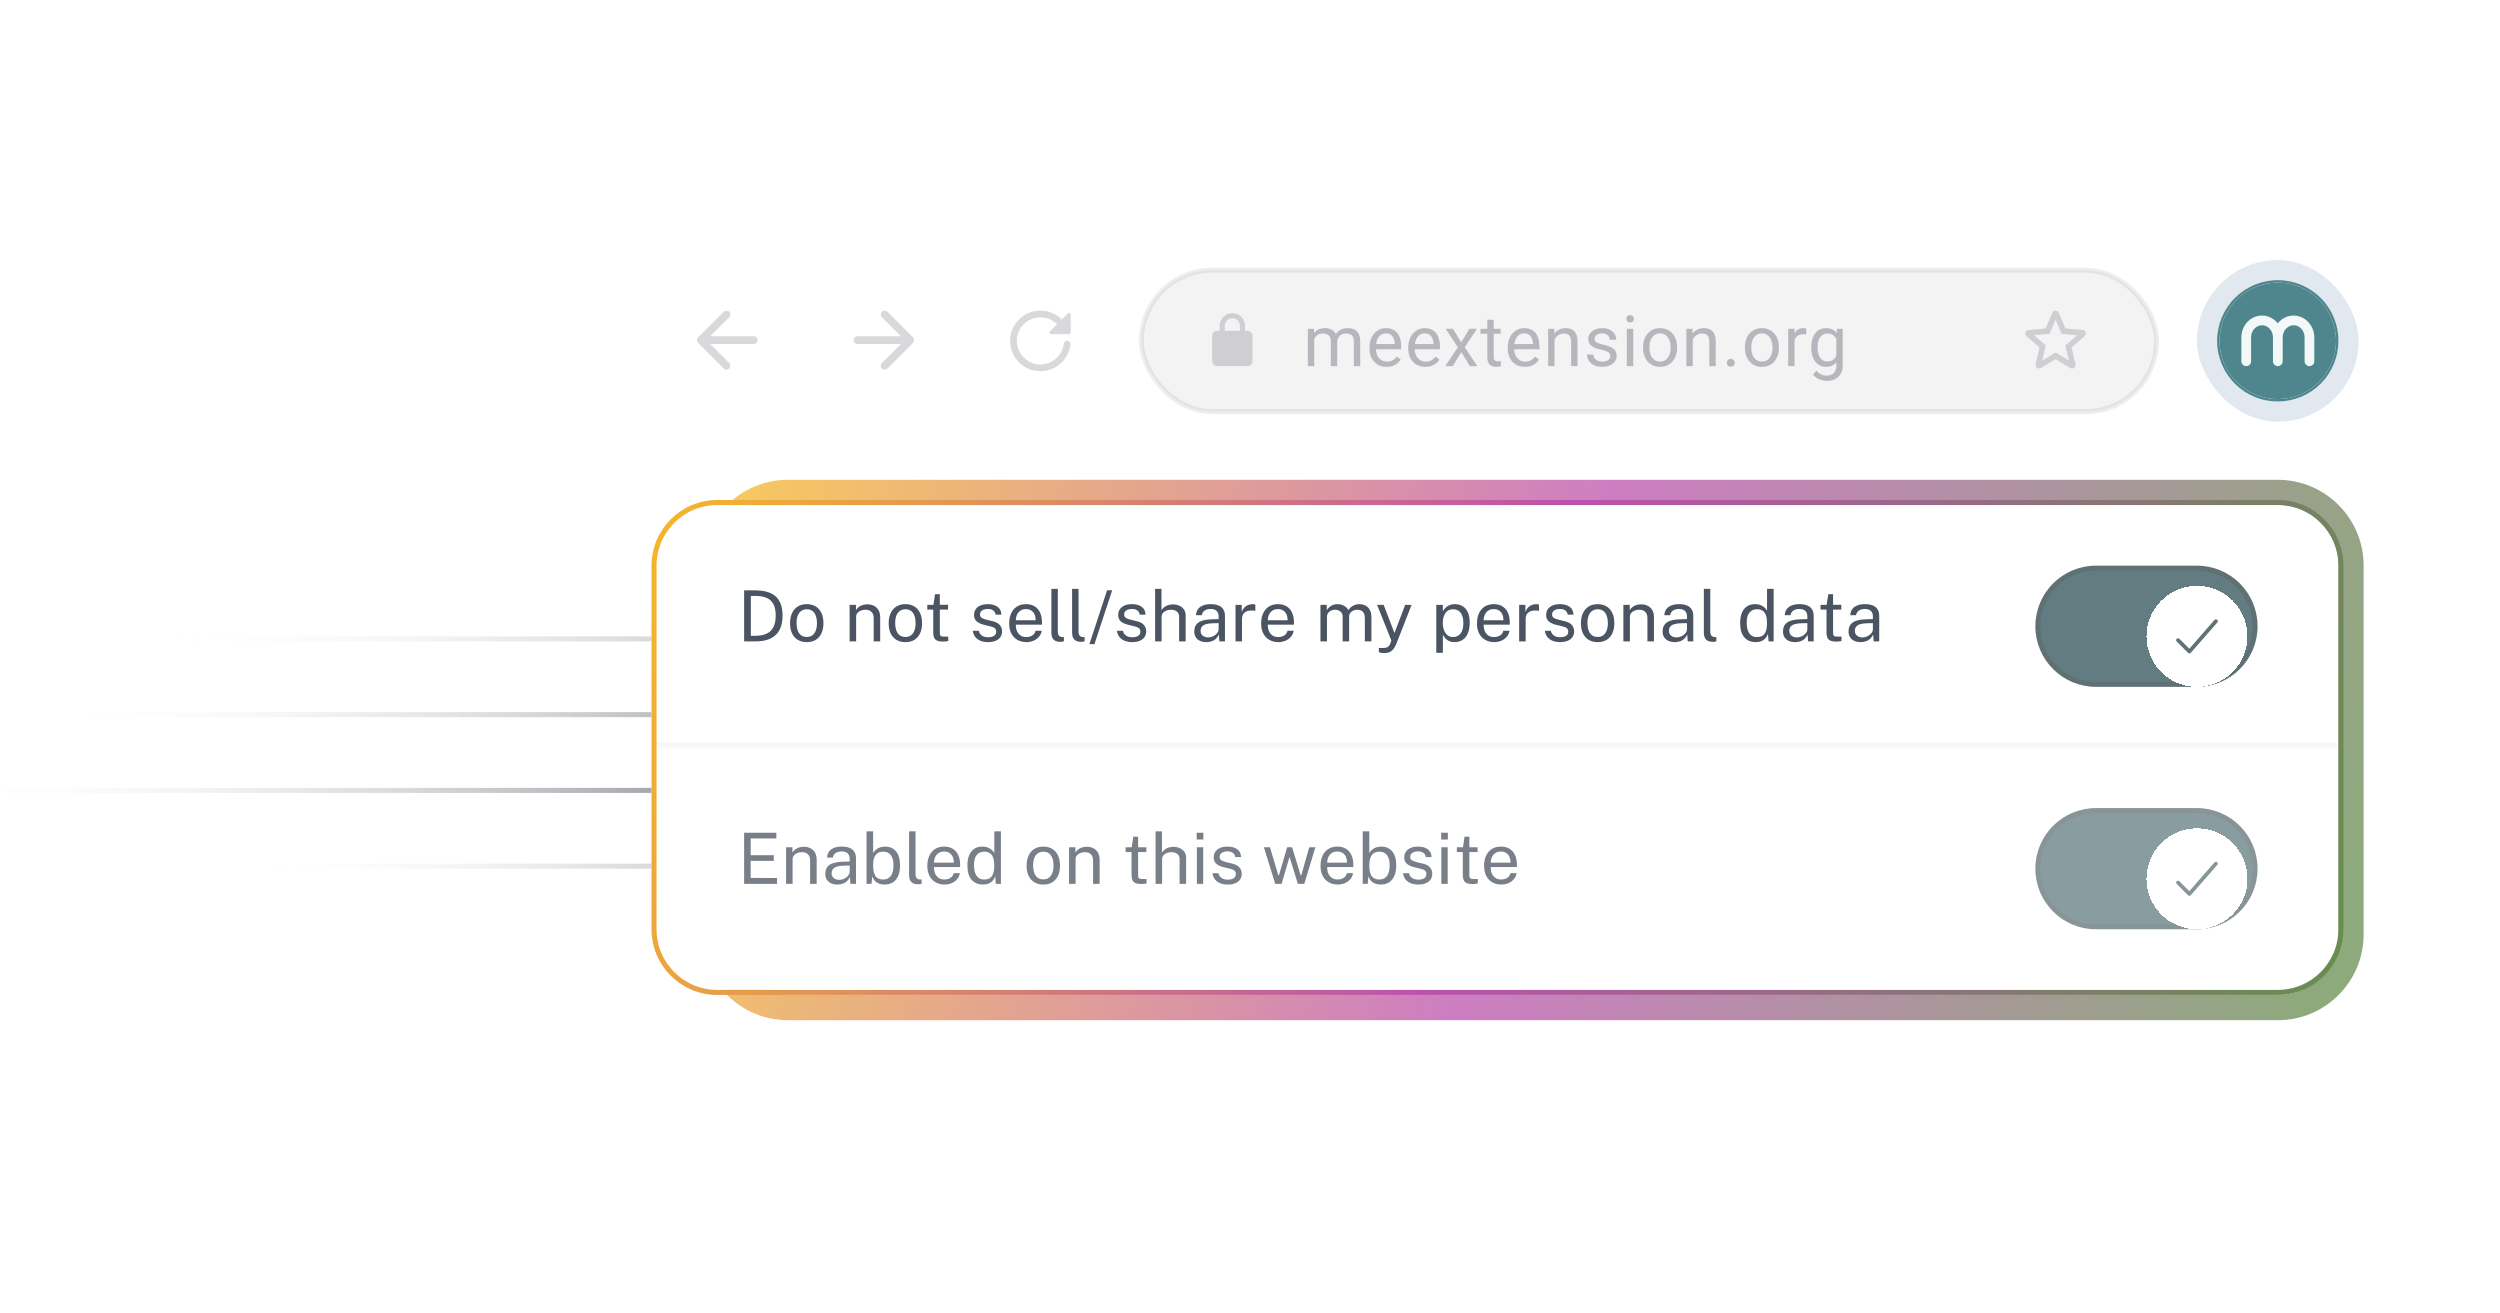 <svg width="495" height="260" viewBox="0 0 495 260" fill="none" xmlns="http://www.w3.org/2000/svg">
    <g clip-path="url(#clip0_4715_1555)">
    <g clip-path="url(#clip1_4715_1555)">
    <g opacity="0.75" filter="url(#filter0_f_4715_1555)">
    <path d="M144 112C144 105.373 149.373 100 156 100H451C457.627 100 463 105.373 463 112V185C463 191.627 457.627 197 451 197H156C149.373 197 144 191.627 144 185V112Z" fill="white"/>
    <path d="M156 97.5C147.992 97.5 141.5 103.992 141.5 112V185C141.5 193.008 147.992 199.5 156 199.5H451C459.008 199.5 465.5 193.008 465.5 185V112C465.5 103.992 459.008 97.5 451 97.5H156Z" stroke="url(#paint0_linear_4715_1555)" stroke-width="5"/>
    </g>
    <g clip-path="url(#clip2_4715_1555)">
    <g clip-path="url(#clip3_4715_1555)">
    <path fill-rule="evenodd" clip-rule="evenodd" d="M149.23 66.577H140.628L144.386 62.819C144.686 62.519 144.686 62.026 144.386 61.725C144.086 61.425 143.601 61.425 143.3 61.725L138.225 66.8C137.925 67.1 137.925 67.586 138.225 67.886L143.3 72.961C143.601 73.261 144.086 73.261 144.386 72.961C144.686 72.661 144.686 72.175 144.386 71.875L140.628 68.117H149.23C149.653 68.117 150 67.77 150 67.347C150 66.923 149.653 66.577 149.23 66.577Z" fill="#020617" fill-opacity="0.15"/>
    <path fill-rule="evenodd" clip-rule="evenodd" d="M169.77 68.117H178.372L174.614 71.875C174.314 72.175 174.314 72.668 174.614 72.969C174.914 73.269 175.399 73.269 175.7 72.969L180.775 67.894C181.075 67.593 181.075 67.108 180.775 66.808L175.708 61.725C175.407 61.425 174.922 61.425 174.622 61.725C174.321 62.026 174.321 62.511 174.622 62.811L178.372 66.577H169.77C169.347 66.577 169 66.923 169 67.347C169 67.77 169.347 68.117 169.77 68.117Z" fill="#020617" fill-opacity="0.15"/>
    <path fill-rule="evenodd" clip-rule="evenodd" d="M211.998 65.831V62.304C211.998 62.005 211.638 61.858 211.431 62.071L210.245 63.258C209.038 62.051 207.318 61.358 205.438 61.525C202.645 61.778 200.345 64.025 200.038 66.818C199.638 70.431 202.458 73.498 205.998 73.498C209.058 73.498 211.585 71.205 211.951 68.245C211.998 67.845 211.685 67.498 211.285 67.498C210.951 67.498 210.671 67.745 210.631 68.071C210.345 70.398 208.338 72.198 205.931 72.165C203.458 72.131 201.371 70.044 201.331 67.564C201.291 64.965 203.405 62.831 205.998 62.831C207.285 62.831 208.451 63.358 209.298 64.198L207.905 65.591C207.691 65.805 207.838 66.165 208.138 66.165H211.665C211.851 66.165 211.998 66.018 211.998 65.831Z" fill="#020617" fill-opacity="0.15"/>
    </g>
    <rect x="226" y="53.5" width="201" height="28" rx="14" fill="#020617" fill-opacity="0.05"/>
    <rect x="226" y="53.5" width="201" height="28" rx="14" stroke="#020617" stroke-opacity="0.07"/>
    <path fill-rule="evenodd" clip-rule="evenodd" d="M247 65.5H246.5V64.5C246.5 63.12 245.38 62 244 62C242.62 62 241.5 63.12 241.5 64.5V65.5H241C240.45 65.5 240 65.95 240 66.5V71.5C240 72.05 240.45 72.5 241 72.5H247C247.55 72.5 248 72.05 248 71.5V66.5C248 65.95 247.55 65.5 247 65.5ZM242.5 65.5V64.5C242.5 63.67 243.17 63 244 63C244.83 63 245.5 63.67 245.5 64.5V65.5H242.5Z" fill="#020617" fill-opacity="0.15"/>
    <path d="M260.222 66.573V72.5H258.95V65.103H260.153L260.222 66.573ZM259.962 68.522L259.374 68.501C259.379 67.995 259.445 67.528 259.572 67.1C259.7 66.667 259.889 66.291 260.14 65.972C260.39 65.653 260.702 65.407 261.076 65.233C261.45 65.056 261.883 64.967 262.375 64.967C262.721 64.967 263.04 65.017 263.332 65.117C263.624 65.213 263.877 65.366 264.091 65.575C264.305 65.785 264.471 66.054 264.59 66.382C264.708 66.71 264.768 67.106 264.768 67.571V72.5H263.503V67.633C263.503 67.245 263.437 66.936 263.305 66.703C263.177 66.471 262.995 66.302 262.758 66.197C262.521 66.088 262.243 66.033 261.924 66.033C261.55 66.033 261.238 66.099 260.987 66.231C260.737 66.364 260.536 66.546 260.386 66.778C260.235 67.011 260.126 67.277 260.058 67.578C259.994 67.874 259.962 68.189 259.962 68.522ZM264.754 67.824L263.906 68.084C263.911 67.678 263.977 67.289 264.104 66.915C264.237 66.541 264.426 66.209 264.672 65.917C264.923 65.625 265.23 65.395 265.595 65.227C265.959 65.053 266.376 64.967 266.846 64.967C267.242 64.967 267.593 65.019 267.898 65.124C268.208 65.229 268.468 65.391 268.678 65.609C268.892 65.824 269.054 66.099 269.163 66.436C269.272 66.774 269.327 67.175 269.327 67.64V72.5H268.056V67.626C268.056 67.211 267.99 66.89 267.857 66.662C267.73 66.43 267.548 66.268 267.311 66.177C267.078 66.081 266.8 66.033 266.477 66.033C266.199 66.033 265.952 66.081 265.738 66.177C265.524 66.272 265.344 66.405 265.198 66.573C265.052 66.737 264.941 66.926 264.863 67.141C264.79 67.355 264.754 67.583 264.754 67.824ZM274.561 72.637C274.046 72.637 273.578 72.55 273.159 72.377C272.744 72.199 272.387 71.951 272.086 71.632C271.79 71.313 271.562 70.935 271.402 70.497C271.243 70.06 271.163 69.581 271.163 69.061V68.774C271.163 68.173 271.252 67.637 271.43 67.168C271.607 66.694 271.849 66.293 272.154 65.965C272.46 65.637 272.806 65.388 273.193 65.22C273.581 65.051 273.982 64.967 274.396 64.967C274.925 64.967 275.381 65.058 275.764 65.24C276.151 65.422 276.468 65.678 276.714 66.006C276.96 66.329 277.142 66.712 277.261 67.154C277.379 67.592 277.438 68.07 277.438 68.59V69.157H271.915V68.125H276.174V68.029C276.156 67.701 276.087 67.382 275.969 67.072C275.855 66.762 275.673 66.507 275.422 66.307C275.171 66.106 274.829 66.006 274.396 66.006C274.109 66.006 273.845 66.067 273.604 66.19C273.362 66.309 273.155 66.487 272.981 66.724C272.808 66.961 272.674 67.25 272.578 67.592C272.482 67.934 272.435 68.328 272.435 68.774V69.061C272.435 69.412 272.482 69.743 272.578 70.053C272.678 70.358 272.822 70.627 273.009 70.859C273.2 71.092 273.43 71.274 273.699 71.406C273.973 71.538 274.283 71.605 274.629 71.605C275.076 71.605 275.454 71.513 275.764 71.331C276.074 71.149 276.345 70.905 276.577 70.6L277.343 71.208C277.183 71.45 276.98 71.68 276.734 71.898C276.488 72.117 276.185 72.295 275.825 72.432C275.47 72.568 275.048 72.637 274.561 72.637ZM282.234 72.637C281.719 72.637 281.252 72.55 280.833 72.377C280.418 72.199 280.061 71.951 279.76 71.632C279.464 71.313 279.236 70.935 279.076 70.497C278.917 70.06 278.837 69.581 278.837 69.061V68.774C278.837 68.173 278.926 67.637 279.104 67.168C279.281 66.694 279.523 66.293 279.828 65.965C280.133 65.637 280.48 65.388 280.867 65.22C281.255 65.051 281.656 64.967 282.07 64.967C282.599 64.967 283.055 65.058 283.438 65.24C283.825 65.422 284.142 65.678 284.388 66.006C284.634 66.329 284.816 66.712 284.935 67.154C285.053 67.592 285.112 68.07 285.112 68.59V69.157H279.589V68.125H283.848V68.029C283.829 67.701 283.761 67.382 283.643 67.072C283.529 66.762 283.346 66.507 283.096 66.307C282.845 66.106 282.503 66.006 282.07 66.006C281.783 66.006 281.519 66.067 281.277 66.19C281.036 66.309 280.828 66.487 280.655 66.724C280.482 66.961 280.348 67.25 280.252 67.592C280.156 67.934 280.108 68.328 280.108 68.774V69.061C280.108 69.412 280.156 69.743 280.252 70.053C280.352 70.358 280.496 70.627 280.683 70.859C280.874 71.092 281.104 71.274 281.373 71.406C281.646 71.538 281.956 71.605 282.303 71.605C282.749 71.605 283.128 71.513 283.438 71.331C283.747 71.149 284.019 70.905 284.251 70.6L285.017 71.208C284.857 71.45 284.654 71.68 284.408 71.898C284.162 72.117 283.859 72.295 283.499 72.432C283.144 72.568 282.722 72.637 282.234 72.637ZM287.693 65.103L289.313 67.797L290.954 65.103H292.438L290.018 68.754L292.513 72.5H291.05L289.341 69.725L287.632 72.5H286.162L288.65 68.754L286.237 65.103H287.693ZM297.131 65.103V66.074H293.132V65.103H297.131ZM294.485 63.306H295.75V70.668C295.75 70.919 295.789 71.108 295.866 71.235C295.944 71.363 296.044 71.447 296.167 71.488C296.29 71.529 296.422 71.55 296.563 71.55C296.668 71.55 296.778 71.541 296.892 71.522C297.01 71.5 297.099 71.481 297.158 71.468L297.165 72.5C297.065 72.532 296.933 72.561 296.769 72.589C296.609 72.621 296.415 72.637 296.188 72.637C295.878 72.637 295.593 72.575 295.333 72.452C295.073 72.329 294.866 72.124 294.711 71.837C294.561 71.545 294.485 71.153 294.485 70.661V63.306ZM301.934 72.637C301.419 72.637 300.951 72.55 300.532 72.377C300.118 72.199 299.76 71.951 299.459 71.632C299.163 71.313 298.935 70.935 298.775 70.497C298.616 70.06 298.536 69.581 298.536 69.061V68.774C298.536 68.173 298.625 67.637 298.803 67.168C298.98 66.694 299.222 66.293 299.527 65.965C299.833 65.637 300.179 65.388 300.566 65.22C300.954 65.051 301.355 64.967 301.77 64.967C302.298 64.967 302.754 65.058 303.137 65.24C303.524 65.422 303.841 65.678 304.087 66.006C304.333 66.329 304.515 66.712 304.634 67.154C304.752 67.592 304.812 68.07 304.812 68.59V69.157H299.288V68.125H303.547V68.029C303.529 67.701 303.46 67.382 303.342 67.072C303.228 66.762 303.046 66.507 302.795 66.307C302.544 66.106 302.202 66.006 301.77 66.006C301.482 66.006 301.218 66.067 300.977 66.19C300.735 66.309 300.528 66.487 300.354 66.724C300.181 66.961 300.047 67.25 299.951 67.592C299.855 67.934 299.808 68.328 299.808 68.774V69.061C299.808 69.412 299.855 69.743 299.951 70.053C300.051 70.358 300.195 70.627 300.382 70.859C300.573 71.092 300.803 71.274 301.072 71.406C301.346 71.538 301.656 71.605 302.002 71.605C302.449 71.605 302.827 71.513 303.137 71.331C303.447 71.149 303.718 70.905 303.95 70.6L304.716 71.208C304.556 71.45 304.354 71.68 304.107 71.898C303.861 72.117 303.558 72.295 303.198 72.432C302.843 72.568 302.421 72.637 301.934 72.637ZM307.803 66.683V72.5H306.538V65.103H307.734L307.803 66.683ZM307.502 68.522L306.976 68.501C306.98 67.995 307.055 67.528 307.201 67.1C307.347 66.667 307.552 66.291 307.816 65.972C308.081 65.653 308.395 65.407 308.76 65.233C309.129 65.056 309.537 64.967 309.983 64.967C310.348 64.967 310.676 65.017 310.968 65.117C311.259 65.213 311.508 65.368 311.713 65.582C311.923 65.796 312.082 66.074 312.191 66.416C312.301 66.753 312.355 67.166 312.355 67.653V72.5H311.084V67.64C311.084 67.252 311.027 66.942 310.913 66.71C310.799 66.473 310.633 66.302 310.414 66.197C310.195 66.088 309.926 66.033 309.607 66.033C309.293 66.033 309.006 66.099 308.746 66.231C308.491 66.364 308.27 66.546 308.083 66.778C307.901 67.011 307.757 67.277 307.652 67.578C307.552 67.874 307.502 68.189 307.502 68.522ZM318.833 70.538C318.833 70.356 318.792 70.187 318.71 70.032C318.632 69.873 318.471 69.729 318.225 69.602C317.983 69.469 317.618 69.356 317.131 69.26C316.721 69.173 316.349 69.071 316.017 68.952C315.688 68.834 315.408 68.69 315.176 68.522C314.948 68.353 314.772 68.155 314.649 67.927C314.526 67.699 314.465 67.432 314.465 67.127C314.465 66.835 314.529 66.56 314.656 66.3C314.788 66.04 314.973 65.81 315.21 65.609C315.451 65.409 315.741 65.252 316.078 65.138C316.415 65.024 316.791 64.967 317.206 64.967C317.799 64.967 318.304 65.072 318.724 65.281C319.143 65.491 319.464 65.771 319.688 66.122C319.911 66.468 320.022 66.853 320.022 67.277H318.758C318.758 67.072 318.696 66.874 318.573 66.683C318.455 66.487 318.279 66.325 318.047 66.197C317.819 66.07 317.539 66.006 317.206 66.006C316.855 66.006 316.57 66.061 316.352 66.17C316.137 66.275 315.98 66.409 315.88 66.573C315.784 66.737 315.736 66.91 315.736 67.093C315.736 67.23 315.759 67.353 315.805 67.462C315.855 67.567 315.941 67.665 316.064 67.756C316.188 67.842 316.361 67.924 316.584 68.002C316.807 68.079 317.092 68.157 317.438 68.234C318.045 68.371 318.544 68.535 318.936 68.727C319.327 68.918 319.619 69.153 319.811 69.431C320.002 69.709 320.098 70.046 320.098 70.442C320.098 70.766 320.029 71.062 319.893 71.331C319.76 71.6 319.567 71.832 319.312 72.028C319.061 72.22 318.76 72.37 318.409 72.48C318.063 72.584 317.673 72.637 317.24 72.637C316.589 72.637 316.037 72.52 315.586 72.288C315.135 72.056 314.793 71.755 314.561 71.386C314.328 71.017 314.212 70.627 314.212 70.217H315.483C315.502 70.563 315.602 70.839 315.784 71.044C315.966 71.245 316.19 71.388 316.454 71.475C316.718 71.557 316.98 71.598 317.24 71.598C317.587 71.598 317.876 71.552 318.108 71.461C318.345 71.37 318.525 71.245 318.648 71.085C318.771 70.925 318.833 70.743 318.833 70.538ZM323.383 65.103V72.5H322.111V65.103H323.383ZM322.016 63.142C322.016 62.937 322.077 62.763 322.2 62.622C322.328 62.481 322.515 62.41 322.761 62.41C323.002 62.41 323.187 62.481 323.314 62.622C323.447 62.763 323.513 62.937 323.513 63.142C323.513 63.338 323.447 63.506 323.314 63.648C323.187 63.784 323.002 63.852 322.761 63.852C322.515 63.852 322.328 63.784 322.2 63.648C322.077 63.506 322.016 63.338 322.016 63.142ZM325.328 68.884V68.727C325.328 68.193 325.406 67.699 325.561 67.243C325.715 66.783 325.939 66.384 326.23 66.047C326.522 65.705 326.875 65.441 327.29 65.254C327.705 65.062 328.17 64.967 328.685 64.967C329.204 64.967 329.671 65.062 330.086 65.254C330.505 65.441 330.861 65.705 331.152 66.047C331.449 66.384 331.674 66.783 331.829 67.243C331.984 67.699 332.062 68.193 332.062 68.727V68.884C332.062 69.417 331.984 69.912 331.829 70.367C331.674 70.823 331.449 71.222 331.152 71.564C330.861 71.901 330.507 72.165 330.093 72.356C329.683 72.543 329.218 72.637 328.698 72.637C328.179 72.637 327.712 72.543 327.297 72.356C326.882 72.165 326.527 71.901 326.23 71.564C325.939 71.222 325.715 70.823 325.561 70.367C325.406 69.912 325.328 69.417 325.328 68.884ZM326.593 68.727V68.884C326.593 69.253 326.636 69.602 326.723 69.93C326.809 70.253 326.939 70.54 327.112 70.791C327.29 71.042 327.511 71.24 327.775 71.386C328.04 71.527 328.347 71.598 328.698 71.598C329.045 71.598 329.348 71.527 329.607 71.386C329.872 71.24 330.09 71.042 330.264 70.791C330.437 70.54 330.567 70.253 330.653 69.93C330.744 69.602 330.79 69.253 330.79 68.884V68.727C330.79 68.362 330.744 68.018 330.653 67.694C330.567 67.366 330.435 67.077 330.257 66.826C330.084 66.571 329.865 66.37 329.601 66.225C329.341 66.079 329.035 66.006 328.685 66.006C328.338 66.006 328.033 66.079 327.769 66.225C327.509 66.37 327.29 66.571 327.112 66.826C326.939 67.077 326.809 67.366 326.723 67.694C326.636 68.018 326.593 68.362 326.593 68.727ZM335.162 66.683V72.5H333.897V65.103H335.094L335.162 66.683ZM334.861 68.522L334.335 68.501C334.34 67.995 334.415 67.528 334.561 67.1C334.706 66.667 334.911 66.291 335.176 65.972C335.44 65.653 335.755 65.407 336.119 65.233C336.488 65.056 336.896 64.967 337.343 64.967C337.707 64.967 338.035 65.017 338.327 65.117C338.619 65.213 338.867 65.368 339.072 65.582C339.282 65.796 339.441 66.074 339.551 66.416C339.66 66.753 339.715 67.166 339.715 67.653V72.5H338.443V67.64C338.443 67.252 338.386 66.942 338.272 66.71C338.159 66.473 337.992 66.302 337.773 66.197C337.555 66.088 337.286 66.033 336.967 66.033C336.652 66.033 336.365 66.099 336.105 66.231C335.85 66.364 335.629 66.546 335.442 66.778C335.26 67.011 335.117 67.277 335.012 67.578C334.911 67.874 334.861 68.189 334.861 68.522ZM341.906 71.83C341.906 71.616 341.972 71.436 342.104 71.29C342.241 71.14 342.437 71.064 342.692 71.064C342.948 71.064 343.141 71.14 343.273 71.29C343.41 71.436 343.479 71.616 343.479 71.83C343.479 72.04 343.41 72.217 343.273 72.363C343.141 72.509 342.948 72.582 342.692 72.582C342.437 72.582 342.241 72.509 342.104 72.363C341.972 72.217 341.906 72.04 341.906 71.83ZM345.492 68.884V68.727C345.492 68.193 345.57 67.699 345.725 67.243C345.88 66.783 346.103 66.384 346.395 66.047C346.686 65.705 347.039 65.441 347.454 65.254C347.869 65.062 348.334 64.967 348.849 64.967C349.368 64.967 349.835 65.062 350.25 65.254C350.669 65.441 351.025 65.705 351.316 66.047C351.613 66.384 351.838 66.783 351.993 67.243C352.148 67.699 352.226 68.193 352.226 68.727V68.884C352.226 69.417 352.148 69.912 351.993 70.367C351.838 70.823 351.613 71.222 351.316 71.564C351.025 71.901 350.672 72.165 350.257 72.356C349.847 72.543 349.382 72.637 348.862 72.637C348.343 72.637 347.876 72.543 347.461 72.356C347.046 72.165 346.691 71.901 346.395 71.564C346.103 71.222 345.88 70.823 345.725 70.367C345.57 69.912 345.492 69.417 345.492 68.884ZM346.757 68.727V68.884C346.757 69.253 346.8 69.602 346.887 69.93C346.973 70.253 347.103 70.54 347.276 70.791C347.454 71.042 347.675 71.24 347.939 71.386C348.204 71.527 348.511 71.598 348.862 71.598C349.209 71.598 349.512 71.527 349.771 71.386C350.036 71.24 350.255 71.042 350.428 70.791C350.601 70.54 350.731 70.253 350.817 69.93C350.909 69.602 350.954 69.253 350.954 68.884V68.727C350.954 68.362 350.909 68.018 350.817 67.694C350.731 67.366 350.599 67.077 350.421 66.826C350.248 66.571 350.029 66.37 349.765 66.225C349.505 66.079 349.2 66.006 348.849 66.006C348.502 66.006 348.197 66.079 347.933 66.225C347.673 66.37 347.454 66.571 347.276 66.826C347.103 67.077 346.973 67.366 346.887 67.694C346.8 68.018 346.757 68.362 346.757 68.727ZM355.326 66.266V72.5H354.062V65.103H355.292L355.326 66.266ZM357.637 65.062L357.63 66.238C357.525 66.216 357.425 66.202 357.329 66.197C357.238 66.188 357.133 66.184 357.015 66.184C356.723 66.184 356.465 66.229 356.242 66.32C356.019 66.412 355.83 66.539 355.675 66.703C355.52 66.867 355.397 67.063 355.306 67.291C355.219 67.514 355.162 67.76 355.135 68.029L354.779 68.234C354.779 67.788 354.823 67.368 354.909 66.977C355 66.585 355.139 66.238 355.326 65.938C355.513 65.632 355.75 65.395 356.037 65.227C356.329 65.053 356.675 64.967 357.076 64.967C357.167 64.967 357.272 64.978 357.391 65.001C357.509 65.019 357.591 65.04 357.637 65.062ZM363.711 65.103H364.859V72.343C364.859 72.995 364.727 73.55 364.463 74.011C364.199 74.471 363.829 74.82 363.355 75.057C362.886 75.298 362.344 75.419 361.729 75.419C361.473 75.419 361.173 75.378 360.826 75.296C360.484 75.218 360.147 75.084 359.814 74.893C359.486 74.706 359.211 74.453 358.987 74.134L359.65 73.382C359.96 73.755 360.284 74.015 360.621 74.161C360.963 74.307 361.3 74.38 361.633 74.38C362.034 74.38 362.38 74.305 362.672 74.154C362.964 74.004 363.189 73.781 363.349 73.484C363.513 73.193 363.595 72.833 363.595 72.404V66.731L363.711 65.103ZM358.618 68.884V68.74C358.618 68.175 358.684 67.662 358.816 67.202C358.953 66.737 359.147 66.338 359.397 66.006C359.653 65.673 359.96 65.418 360.32 65.24C360.68 65.058 361.086 64.967 361.537 64.967C362.002 64.967 362.408 65.049 362.754 65.213C363.105 65.372 363.401 65.607 363.643 65.917C363.889 66.222 364.082 66.591 364.224 67.024C364.365 67.457 364.463 67.947 364.518 68.494V69.123C364.467 69.665 364.369 70.153 364.224 70.586C364.082 71.019 363.889 71.388 363.643 71.693C363.401 71.999 363.105 72.233 362.754 72.397C362.403 72.557 361.993 72.637 361.523 72.637C361.081 72.637 360.68 72.543 360.32 72.356C359.965 72.17 359.66 71.908 359.404 71.57C359.149 71.233 358.953 70.837 358.816 70.381C358.684 69.921 358.618 69.421 358.618 68.884ZM359.883 68.74V68.884C359.883 69.253 359.919 69.599 359.992 69.923C360.07 70.246 360.186 70.531 360.341 70.777C360.5 71.023 360.703 71.217 360.949 71.358C361.195 71.495 361.489 71.564 361.831 71.564C362.25 71.564 362.597 71.475 362.87 71.297C363.144 71.119 363.36 70.884 363.52 70.593C363.684 70.301 363.811 69.984 363.902 69.643V67.995C363.852 67.745 363.775 67.503 363.67 67.27C363.57 67.034 363.438 66.824 363.273 66.642C363.114 66.455 362.916 66.307 362.679 66.197C362.442 66.088 362.164 66.033 361.845 66.033C361.498 66.033 361.2 66.106 360.949 66.252C360.703 66.393 360.5 66.589 360.341 66.84C360.186 67.086 360.07 67.373 359.992 67.701C359.919 68.025 359.883 68.371 359.883 68.74Z" fill="#020617" fill-opacity="0.25"/>
    <path fill-rule="evenodd" clip-rule="evenodd" d="M412.362 65.34L408.969 65.046L407.644 61.926C407.406 61.358 406.592 61.358 406.354 61.926L405.029 65.053L401.643 65.34C401.026 65.389 400.774 66.16 401.243 66.567L403.816 68.796L403.045 72.105C402.905 72.708 403.557 73.185 404.09 72.862L406.999 71.11L409.908 72.87C410.441 73.192 411.093 72.715 410.953 72.112L410.182 68.796L412.755 66.567C413.224 66.16 412.979 65.389 412.362 65.34ZM406.999 69.799L404.363 71.39L405.064 68.39L402.737 66.371L405.807 66.104L406.999 63.279L408.198 66.111L411.268 66.378L408.941 68.397L409.642 71.397L406.999 69.799Z" fill="#020617" fill-opacity="0.15"/>
    <rect x="437" y="53.5" width="28" height="28" rx="14" stroke="#E2E8F0" stroke-width="4"/>
    <path d="M451 55.469C447.813 55.473 444.758 56.74 442.505 58.993C440.252 61.245 438.985 64.299 438.981 67.485C438.985 70.67 440.252 73.724 442.505 75.977C444.758 78.229 447.813 79.496 451 79.5C454.187 79.497 457.242 78.23 459.495 75.977C461.748 73.724 463.016 70.67 463.019 67.485C463.015 64.299 461.748 61.245 459.495 58.993C457.241 56.74 454.186 55.473 451 55.469ZM451 79.019C447.941 79.016 445.008 77.8 442.845 75.637C440.682 73.475 439.465 70.543 439.461 67.485C439.465 64.426 440.682 61.495 442.845 59.332C445.008 57.17 447.941 55.953 451 55.95C454.059 55.953 456.992 57.17 459.155 59.332C461.318 61.495 462.535 64.426 462.538 67.485C462.535 70.543 461.318 73.475 459.155 75.637C456.992 77.8 454.059 79.016 451 79.019Z" fill="#4F868E"/>
    <path d="M451 79.019C447.941 79.016 445.008 77.8 442.845 75.637C440.682 73.475 439.465 70.543 439.461 67.485C439.465 64.426 440.682 61.495 442.845 59.332C445.008 57.17 447.941 55.953 451 55.95C454.059 55.953 456.992 57.17 459.155 59.332C461.318 61.495 462.535 64.426 462.538 67.485C462.535 70.543 461.318 73.475 459.155 75.637C456.992 77.8 454.059 79.016 451 79.019Z" fill="#4F868E"/>
    <path d="M454.128 62.48C453.524 62.484 452.929 62.625 452.387 62.893C451.845 63.16 451.371 63.547 451 64.024C450.63 63.547 450.156 63.16 449.614 62.893C449.073 62.625 448.478 62.484 447.873 62.48C445.62 62.48 443.789 64.418 443.789 66.805V71.535C443.789 71.79 443.89 72.034 444.07 72.215C444.251 72.395 444.495 72.496 444.75 72.496C445.005 72.496 445.25 72.395 445.43 72.215C445.61 72.034 445.712 71.79 445.712 71.535V66.802C445.712 65.476 446.684 64.399 447.88 64.399C449.075 64.399 450.048 65.479 450.048 66.802V71.532C450.048 71.787 450.149 72.031 450.33 72.211C450.51 72.391 450.755 72.493 451.01 72.493C451.265 72.493 451.509 72.391 451.69 72.211C451.87 72.031 451.971 71.787 451.971 71.532V66.802C451.971 65.476 452.944 64.399 454.14 64.399C455.335 64.399 456.308 65.479 456.308 66.802V71.532C456.308 71.787 456.409 72.031 456.589 72.211C456.77 72.391 457.014 72.493 457.269 72.493C457.524 72.493 457.769 72.391 457.949 72.211C458.13 72.031 458.231 71.787 458.231 71.532V66.802C458.213 64.418 456.382 62.48 454.128 62.48Z" fill="#F3F8F8"/>
    </g>
    <rect x="29" y="126" width="100" height="1" fill="url(#paint1_linear_4715_1555)"/>
    <rect x="9" y="141" width="120" height="1" fill="url(#paint2_linear_4715_1555)"/>
    <rect x="-14" y="156" width="143" height="1" fill="url(#paint3_linear_4715_1555)"/>
    <rect x="49" y="171" width="80" height="1" fill="url(#paint4_linear_4715_1555)"/>
    <g clip-path="url(#clip4_4715_1555)">
    <path d="M130 112C130 105.373 135.373 100 142 100H451C457.627 100 463 105.373 463 112V184C463 190.627 457.627 196 451 196H142C135.373 196 130 190.627 130 184V112Z" fill="white"/>
    <g opacity="0.8">
    <mask id="path-19-inside-1_4715_1555" fill="white">
    <path d="M130 100H463V148H130V100Z"/>
    </mask>
    <path d="M463 147H130V149H463V147Z" fill="#F1F5F9" mask="url(#path-19-inside-1_4715_1555)"/>
    <path d="M147.337 127V116.878C147.37 116.878 147.468 116.88 147.631 116.885C147.799 116.885 148.002 116.885 148.24 116.885C148.478 116.88 148.725 116.88 148.982 116.885C149.239 116.885 149.474 116.887 149.689 116.892C150.93 116.911 151.936 117.114 152.706 117.501C153.481 117.884 154.048 118.441 154.407 119.174C154.771 119.907 154.953 120.807 154.953 121.876C154.953 122.996 154.757 123.936 154.365 124.697C153.978 125.458 153.385 126.032 152.587 126.419C151.794 126.806 150.783 127 149.556 127H147.337ZM148.667 125.887H149.556C150.391 125.887 151.11 125.759 151.712 125.502C152.314 125.241 152.776 124.818 153.098 124.235C153.425 123.652 153.588 122.872 153.588 121.897C153.588 120.922 153.429 120.149 153.112 119.58C152.799 119.011 152.347 118.605 151.754 118.362C151.161 118.115 150.447 117.991 149.612 117.991H148.667V125.887ZM159.746 127.14C159.079 127.14 158.495 126.998 157.996 126.713C157.501 126.424 157.116 126.001 156.841 125.446C156.566 124.891 156.428 124.212 156.428 123.409C156.428 122.653 156.556 121.99 156.813 121.421C157.07 120.852 157.445 120.411 157.94 120.098C158.435 119.781 159.039 119.622 159.753 119.622C160.42 119.622 160.999 119.769 161.489 120.063C161.979 120.352 162.359 120.779 162.63 121.344C162.905 121.909 163.043 122.597 163.043 123.409C163.043 124.146 162.917 124.795 162.665 125.355C162.413 125.915 162.042 126.354 161.552 126.671C161.067 126.984 160.465 127.14 159.746 127.14ZM159.753 126.118C160.182 126.118 160.546 126.008 160.845 125.789C161.144 125.57 161.37 125.255 161.524 124.844C161.683 124.433 161.762 123.946 161.762 123.381C161.762 122.863 161.692 122.399 161.552 121.988C161.417 121.573 161.202 121.244 160.908 121.001C160.614 120.758 160.229 120.637 159.753 120.637C159.314 120.637 158.943 120.747 158.64 120.966C158.337 121.181 158.106 121.493 157.947 121.904C157.793 122.315 157.716 122.807 157.716 123.381C157.716 123.89 157.784 124.352 157.919 124.767C158.059 125.182 158.278 125.511 158.577 125.754C158.88 125.997 159.272 126.118 159.753 126.118ZM168.226 127V119.762H169.479V120.812C169.596 120.611 169.757 120.422 169.962 120.245C170.172 120.068 170.424 119.925 170.718 119.818C171.017 119.711 171.36 119.657 171.747 119.657C172.205 119.657 172.625 119.748 173.007 119.93C173.395 120.112 173.703 120.397 173.931 120.784C174.165 121.167 174.281 121.661 174.281 122.268V127H172.986V122.394C172.986 121.829 172.837 121.412 172.538 121.141C172.244 120.866 171.862 120.728 171.39 120.728C171.064 120.728 170.758 120.782 170.473 120.889C170.189 120.992 169.958 121.15 169.78 121.365C169.603 121.575 169.514 121.841 169.514 122.163V127H168.226ZM179.274 127.14C178.607 127.14 178.024 126.998 177.524 126.713C177.03 126.424 176.645 126.001 176.369 125.446C176.094 124.891 175.956 124.212 175.956 123.409C175.956 122.653 176.085 121.99 176.341 121.421C176.598 120.852 176.974 120.411 177.468 120.098C177.963 119.781 178.567 119.622 179.281 119.622C179.949 119.622 180.527 119.769 181.017 120.063C181.507 120.352 181.888 120.779 182.158 121.344C182.434 121.909 182.571 122.597 182.571 123.409C182.571 124.146 182.445 124.795 182.193 125.355C181.941 125.915 181.57 126.354 181.08 126.671C180.595 126.984 179.993 127.14 179.274 127.14ZM179.281 126.118C179.711 126.118 180.075 126.008 180.373 125.789C180.672 125.57 180.898 125.255 181.052 124.844C181.211 124.433 181.29 123.946 181.29 123.381C181.29 122.863 181.22 122.399 181.08 121.988C180.945 121.573 180.73 121.244 180.436 121.001C180.142 120.758 179.757 120.637 179.281 120.637C178.843 120.637 178.472 120.747 178.168 120.966C177.865 121.181 177.634 121.493 177.475 121.904C177.321 122.315 177.244 122.807 177.244 123.381C177.244 123.89 177.312 124.352 177.447 124.767C177.587 125.182 177.807 125.511 178.105 125.754C178.409 125.997 178.801 126.118 179.281 126.118ZM186.687 127.035C186.188 127.035 185.801 126.967 185.525 126.832C185.25 126.697 185.056 126.496 184.944 126.23C184.837 125.964 184.783 125.637 184.783 125.25V120.707H183.607V119.762H184.818L185.133 117.655H186.085V119.755H187.716V120.707H186.085V125.208C186.085 125.465 186.111 125.654 186.162 125.775C186.218 125.892 186.309 125.966 186.435 125.999C186.561 126.032 186.739 126.048 186.967 126.048H187.758V126.916C187.67 126.949 187.534 126.977 187.352 127C187.175 127.023 186.953 127.035 186.687 127.035ZM195.624 127.14C195.12 127.14 194.651 127.063 194.217 126.909C193.788 126.75 193.431 126.505 193.146 126.174C192.861 125.838 192.684 125.411 192.614 124.893H193.79C193.851 125.178 193.967 125.416 194.14 125.607C194.313 125.794 194.525 125.936 194.777 126.034C195.034 126.127 195.314 126.174 195.617 126.174C196.107 126.174 196.501 126.083 196.8 125.901C197.099 125.719 197.248 125.439 197.248 125.061C197.248 124.795 197.169 124.583 197.01 124.424C196.856 124.261 196.613 124.142 196.282 124.067L194.784 123.696C194.201 123.556 193.734 123.337 193.384 123.038C193.039 122.739 192.864 122.322 192.859 121.785C192.859 121.36 192.962 120.987 193.167 120.665C193.372 120.343 193.678 120.089 194.084 119.902C194.495 119.715 195.006 119.622 195.617 119.622C196.406 119.622 197.04 119.799 197.521 120.154C198.002 120.504 198.254 121.02 198.277 121.701H197.129C197.082 121.356 196.928 121.083 196.667 120.882C196.406 120.677 196.051 120.574 195.603 120.574C195.146 120.574 194.77 120.667 194.476 120.854C194.187 121.036 194.042 121.321 194.042 121.708C194.042 121.965 194.145 122.168 194.35 122.317C194.56 122.462 194.863 122.583 195.26 122.681L196.716 123.045C197.047 123.134 197.323 123.25 197.542 123.395C197.761 123.54 197.934 123.701 198.06 123.878C198.186 124.055 198.275 124.242 198.326 124.438C198.382 124.629 198.41 124.814 198.41 124.991C198.41 125.434 198.3 125.817 198.081 126.139C197.862 126.456 197.544 126.704 197.129 126.881C196.714 127.054 196.212 127.14 195.624 127.14ZM203.231 127.14C202.559 127.14 201.966 126.993 201.453 126.699C200.94 126.405 200.538 125.983 200.249 125.432C199.96 124.881 199.815 124.221 199.815 123.451C199.815 122.69 199.946 122.023 200.207 121.449C200.468 120.875 200.846 120.427 201.341 120.105C201.84 119.783 202.44 119.622 203.14 119.622C203.821 119.622 204.398 119.769 204.869 120.063C205.34 120.357 205.697 120.772 205.94 121.309C206.187 121.841 206.311 122.473 206.311 123.206V123.682H201.124C201.124 124.139 201.199 124.555 201.348 124.928C201.502 125.297 201.733 125.591 202.041 125.81C202.349 126.029 202.739 126.139 203.21 126.139C203.672 126.139 204.069 126.032 204.4 125.817C204.736 125.602 204.951 125.292 205.044 124.886H206.262C206.178 125.376 205.982 125.789 205.674 126.125C205.371 126.461 205.004 126.715 204.575 126.888C204.15 127.056 203.702 127.14 203.231 127.14ZM201.131 122.807H205.065C205.065 122.392 204.995 122.018 204.855 121.687C204.715 121.351 204.5 121.087 204.211 120.896C203.926 120.7 203.567 120.602 203.133 120.602C202.68 120.602 202.305 120.712 202.006 120.931C201.707 121.146 201.486 121.423 201.341 121.764C201.196 122.1 201.126 122.448 201.131 122.807ZM209.999 127.091C209.607 127.091 209.289 127.037 209.047 126.93C208.809 126.823 208.624 126.678 208.494 126.496C208.368 126.314 208.281 126.106 208.235 125.873C208.193 125.635 208.172 125.39 208.172 125.138V116.598H209.446V125.012C209.446 125.376 209.516 125.649 209.656 125.831C209.8 126.013 210.001 126.113 210.258 126.132L210.65 126.139V126.979C210.542 127.012 210.43 127.037 210.314 127.056C210.197 127.079 210.092 127.091 209.999 127.091ZM214.102 127.091C213.71 127.091 213.393 127.037 213.15 126.93C212.912 126.823 212.728 126.678 212.597 126.496C212.471 126.314 212.385 126.106 212.338 125.873C212.296 125.635 212.275 125.39 212.275 125.138V116.598H213.549V125.012C213.549 125.376 213.619 125.649 213.759 125.831C213.904 126.013 214.104 126.113 214.361 126.132L214.753 126.139V126.979C214.646 127.012 214.534 127.037 214.417 127.056C214.3 127.079 214.195 127.091 214.102 127.091ZM215.701 127.539L219.201 116.878H220.209L216.702 127.539H215.701ZM224.165 127.14C223.661 127.14 223.192 127.063 222.758 126.909C222.329 126.75 221.972 126.505 221.687 126.174C221.403 125.838 221.225 125.411 221.155 124.893H222.331C222.392 125.178 222.509 125.416 222.681 125.607C222.854 125.794 223.066 125.936 223.318 126.034C223.575 126.127 223.855 126.174 224.158 126.174C224.648 126.174 225.043 126.083 225.341 125.901C225.64 125.719 225.789 125.439 225.789 125.061C225.789 124.795 225.71 124.583 225.551 124.424C225.397 124.261 225.155 124.142 224.823 124.067L223.325 123.696C222.742 123.556 222.275 123.337 221.925 123.038C221.58 122.739 221.405 122.322 221.4 121.785C221.4 121.36 221.503 120.987 221.708 120.665C221.914 120.343 222.219 120.089 222.625 119.902C223.036 119.715 223.547 119.622 224.158 119.622C224.947 119.622 225.582 119.799 226.062 120.154C226.543 120.504 226.795 121.02 226.818 121.701H225.67C225.624 121.356 225.47 121.083 225.208 120.882C224.947 120.677 224.592 120.574 224.144 120.574C223.687 120.574 223.311 120.667 223.017 120.854C222.728 121.036 222.583 121.321 222.583 121.708C222.583 121.965 222.686 122.168 222.891 122.317C223.101 122.462 223.405 122.583 223.801 122.681L225.257 123.045C225.589 123.134 225.864 123.25 226.083 123.395C226.303 123.54 226.475 123.701 226.601 123.878C226.727 124.055 226.816 124.242 226.867 124.438C226.923 124.629 226.951 124.814 226.951 124.991C226.951 125.434 226.842 125.817 226.622 126.139C226.403 126.456 226.086 126.704 225.67 126.881C225.255 127.054 224.753 127.14 224.165 127.14ZM228.713 127V116.598H229.973V120.826C230.095 120.625 230.258 120.439 230.463 120.266C230.669 120.089 230.918 119.946 231.212 119.839C231.506 119.727 231.847 119.671 232.234 119.671C232.706 119.671 233.133 119.76 233.515 119.937C233.898 120.11 234.201 120.357 234.425 120.679C234.649 121.001 234.761 121.384 234.761 121.827V127H233.466V122.086C233.466 121.652 233.317 121.318 233.018 121.085C232.724 120.847 232.339 120.728 231.863 120.728C231.541 120.728 231.238 120.782 230.953 120.889C230.669 120.992 230.438 121.15 230.26 121.365C230.088 121.575 230.001 121.843 230.001 122.17V127H228.713ZM238.852 127.14C238.381 127.14 237.966 127.058 237.606 126.895C237.252 126.727 236.972 126.487 236.766 126.174C236.566 125.861 236.465 125.483 236.465 125.04C236.465 124.237 236.745 123.64 237.305 123.248C237.865 122.856 238.764 122.646 240 122.618L241.288 122.583V122.016C241.288 121.573 241.155 121.223 240.889 120.966C240.623 120.705 240.213 120.574 239.657 120.574C239.242 120.579 238.876 120.677 238.558 120.868C238.241 121.059 238.038 121.372 237.949 121.806H236.808C236.836 121.335 236.967 120.938 237.2 120.616C237.438 120.289 237.772 120.042 238.201 119.874C238.631 119.706 239.137 119.622 239.72 119.622C240.35 119.622 240.873 119.711 241.288 119.888C241.708 120.065 242.021 120.327 242.226 120.672C242.436 121.017 242.541 121.442 242.541 121.946V127H241.435L241.337 125.642C241.062 126.207 240.707 126.599 240.273 126.818C239.844 127.033 239.37 127.14 238.852 127.14ZM239.237 126.209C239.485 126.209 239.727 126.165 239.965 126.076C240.208 125.987 240.427 125.868 240.623 125.719C240.824 125.565 240.985 125.395 241.106 125.208C241.228 125.017 241.288 124.821 241.288 124.62V123.381L240.217 123.402C239.662 123.411 239.2 123.467 238.831 123.57C238.463 123.673 238.185 123.834 237.998 124.053C237.812 124.272 237.718 124.559 237.718 124.914C237.718 125.32 237.861 125.637 238.145 125.866C238.43 126.095 238.794 126.209 239.237 126.209ZM244.631 127V119.762H245.863V121.155C245.984 120.81 246.154 120.525 246.374 120.301C246.593 120.072 246.843 119.902 247.123 119.79C247.407 119.678 247.701 119.622 248.005 119.622C248.112 119.622 248.217 119.629 248.32 119.643C248.422 119.657 248.502 119.68 248.558 119.713V120.966C248.488 120.933 248.397 120.912 248.285 120.903C248.177 120.889 248.086 120.882 248.012 120.882C247.722 120.863 247.452 120.882 247.2 120.938C246.948 120.989 246.726 121.08 246.535 121.211C246.343 121.342 246.192 121.514 246.08 121.729C245.972 121.939 245.919 122.196 245.919 122.499V127H244.631ZM253.119 127.14C252.447 127.14 251.854 126.993 251.341 126.699C250.828 126.405 250.426 125.983 250.137 125.432C249.848 124.881 249.703 124.221 249.703 123.451C249.703 122.69 249.834 122.023 250.095 121.449C250.356 120.875 250.734 120.427 251.229 120.105C251.728 119.783 252.328 119.622 253.028 119.622C253.709 119.622 254.286 119.769 254.757 120.063C255.228 120.357 255.585 120.772 255.828 121.309C256.075 121.841 256.199 122.473 256.199 123.206V123.682H251.012C251.012 124.139 251.087 124.555 251.236 124.928C251.39 125.297 251.621 125.591 251.929 125.81C252.237 126.029 252.627 126.139 253.098 126.139C253.56 126.139 253.957 126.032 254.288 125.817C254.624 125.602 254.839 125.292 254.932 124.886H256.15C256.066 125.376 255.87 125.789 255.562 126.125C255.259 126.461 254.892 126.715 254.463 126.888C254.038 127.056 253.59 127.14 253.119 127.14ZM251.019 122.807H254.953C254.953 122.392 254.883 122.018 254.743 121.687C254.603 121.351 254.388 121.087 254.099 120.896C253.814 120.7 253.455 120.602 253.021 120.602C252.568 120.602 252.193 120.712 251.894 120.931C251.595 121.146 251.374 121.423 251.229 121.764C251.084 122.1 251.014 122.448 251.019 122.807ZM261.452 127V119.762H262.698V120.812C262.899 120.495 263.174 120.217 263.524 119.979C263.874 119.741 264.329 119.622 264.889 119.622C265.15 119.622 265.416 119.666 265.687 119.755C265.962 119.844 266.214 119.977 266.443 120.154C266.672 120.331 266.849 120.548 266.975 120.805C267.199 120.45 267.502 120.166 267.885 119.951C268.268 119.732 268.699 119.622 269.18 119.622C269.432 119.622 269.696 119.662 269.971 119.741C270.246 119.816 270.501 119.951 270.734 120.147C270.972 120.338 271.166 120.607 271.315 120.952C271.464 121.293 271.539 121.731 271.539 122.268V127H270.237V122.394C270.237 121.955 270.167 121.617 270.027 121.379C269.887 121.136 269.703 120.966 269.474 120.868C269.25 120.77 269.01 120.721 268.753 120.721C268.529 120.721 268.291 120.765 268.039 120.854C267.787 120.943 267.572 121.092 267.395 121.302C267.218 121.512 267.129 121.799 267.129 122.163V127H265.841V122.016C265.841 121.731 265.764 121.493 265.61 121.302C265.461 121.111 265.272 120.966 265.043 120.868C264.819 120.77 264.595 120.721 264.371 120.721C264.124 120.721 263.874 120.77 263.622 120.868C263.375 120.966 263.165 121.122 262.992 121.337C262.824 121.547 262.74 121.822 262.74 122.163V127H261.452ZM274.124 129.31C273.699 129.31 273.408 129.28 273.249 129.219C273.09 129.158 273.011 129.128 273.011 129.128V128.288L273.753 128.302C274.019 128.311 274.241 128.293 274.418 128.246C274.595 128.199 274.738 128.136 274.845 128.057C274.952 127.978 275.034 127.889 275.09 127.791C275.151 127.693 275.2 127.6 275.237 127.511L275.489 126.825L272.661 119.762H273.97L276.105 125.348L278.226 119.762H279.493L276.448 127.546C276.257 128.003 276.044 128.36 275.811 128.617C275.582 128.874 275.326 129.053 275.041 129.156C274.761 129.259 274.455 129.31 274.124 129.31ZM284.385 129.254V119.762H285.673L285.687 121.022C285.771 120.873 285.878 120.716 286.009 120.553C286.144 120.39 286.307 120.238 286.499 120.098C286.695 119.958 286.921 119.844 287.178 119.755C287.439 119.666 287.735 119.622 288.067 119.622C288.645 119.622 289.154 119.755 289.593 120.021C290.036 120.282 290.381 120.684 290.629 121.225C290.876 121.766 291 122.452 291 123.283C291 124.114 290.878 124.816 290.636 125.39C290.398 125.959 290.052 126.393 289.6 126.692C289.147 126.991 288.601 127.14 287.962 127.14C287.64 127.14 287.353 127.093 287.101 127C286.853 126.911 286.636 126.795 286.45 126.65C286.268 126.501 286.114 126.342 285.988 126.174C285.866 126.006 285.766 125.845 285.687 125.691V129.254H284.385ZM287.717 126.132C288.314 126.132 288.802 125.906 289.18 125.453C289.558 124.996 289.747 124.286 289.747 123.325C289.747 122.499 289.574 121.843 289.229 121.358C288.883 120.873 288.379 120.63 287.717 120.63C287.045 120.63 286.536 120.88 286.191 121.379C285.845 121.874 285.673 122.522 285.673 123.325C285.673 123.843 285.75 124.314 285.904 124.739C286.058 125.164 286.286 125.502 286.59 125.754C286.893 126.006 287.269 126.132 287.717 126.132ZM295.854 127.14C295.182 127.14 294.589 126.993 294.076 126.699C293.562 126.405 293.161 125.983 292.872 125.432C292.582 124.881 292.438 124.221 292.438 123.451C292.438 122.69 292.568 122.023 292.83 121.449C293.091 120.875 293.469 120.427 293.964 120.105C294.463 119.783 295.063 119.622 295.763 119.622C296.444 119.622 297.02 119.769 297.492 120.063C297.963 120.357 298.32 120.772 298.563 121.309C298.81 121.841 298.934 122.473 298.934 123.206V123.682H293.747C293.747 124.139 293.821 124.555 293.971 124.928C294.125 125.297 294.356 125.591 294.664 125.81C294.972 126.029 295.361 126.139 295.833 126.139C296.295 126.139 296.691 126.032 297.023 125.817C297.359 125.602 297.573 125.292 297.667 124.886H298.885C298.801 125.376 298.605 125.789 298.297 126.125C297.993 126.461 297.627 126.715 297.198 126.888C296.773 127.056 296.325 127.14 295.854 127.14ZM293.754 122.807H297.688C297.688 122.392 297.618 122.018 297.478 121.687C297.338 121.351 297.123 121.087 296.834 120.896C296.549 120.7 296.19 120.602 295.756 120.602C295.303 120.602 294.927 120.712 294.629 120.931C294.33 121.146 294.108 121.423 293.964 121.764C293.819 122.1 293.749 122.448 293.754 122.807ZM300.794 127V119.762H302.026V121.155C302.148 120.81 302.318 120.525 302.537 120.301C302.757 120.072 303.006 119.902 303.286 119.79C303.571 119.678 303.865 119.622 304.168 119.622C304.276 119.622 304.381 119.629 304.483 119.643C304.586 119.657 304.665 119.68 304.721 119.713V120.966C304.651 120.933 304.56 120.912 304.448 120.903C304.341 120.889 304.25 120.882 304.175 120.882C303.886 120.863 303.615 120.882 303.363 120.938C303.111 120.989 302.89 121.08 302.698 121.211C302.507 121.342 302.355 121.514 302.243 121.729C302.136 121.939 302.082 122.196 302.082 122.499V127H300.794ZM308.896 127.14C308.392 127.14 307.923 127.063 307.489 126.909C307.06 126.75 306.703 126.505 306.418 126.174C306.133 125.838 305.956 125.411 305.886 124.893H307.062C307.123 125.178 307.239 125.416 307.412 125.607C307.585 125.794 307.797 125.936 308.049 126.034C308.306 126.127 308.586 126.174 308.889 126.174C309.379 126.174 309.773 126.083 310.072 125.901C310.371 125.719 310.52 125.439 310.52 125.061C310.52 124.795 310.441 124.583 310.282 124.424C310.128 124.261 309.885 124.142 309.554 124.067L308.056 123.696C307.473 123.556 307.006 123.337 306.656 123.038C306.311 122.739 306.136 122.322 306.131 121.785C306.131 121.36 306.234 120.987 306.439 120.665C306.644 120.343 306.95 120.089 307.356 119.902C307.767 119.715 308.278 119.622 308.889 119.622C309.678 119.622 310.312 119.799 310.793 120.154C311.274 120.504 311.526 121.02 311.549 121.701H310.401C310.354 121.356 310.2 121.083 309.939 120.882C309.678 120.677 309.323 120.574 308.875 120.574C308.418 120.574 308.042 120.667 307.748 120.854C307.459 121.036 307.314 121.321 307.314 121.708C307.314 121.965 307.417 122.168 307.622 122.317C307.832 122.462 308.135 122.583 308.532 122.681L309.988 123.045C310.319 123.134 310.595 123.25 310.814 123.395C311.033 123.54 311.206 123.701 311.332 123.878C311.458 124.055 311.547 124.242 311.598 124.438C311.654 124.629 311.682 124.814 311.682 124.991C311.682 125.434 311.572 125.817 311.353 126.139C311.134 126.456 310.816 126.704 310.401 126.881C309.986 127.054 309.484 127.14 308.896 127.14ZM316.342 127.14C315.675 127.14 315.091 126.998 314.592 126.713C314.097 126.424 313.712 126.001 313.437 125.446C313.162 124.891 313.024 124.212 313.024 123.409C313.024 122.653 313.152 121.99 313.409 121.421C313.666 120.852 314.041 120.411 314.536 120.098C315.031 119.781 315.635 119.622 316.349 119.622C317.016 119.622 317.595 119.769 318.085 120.063C318.575 120.352 318.955 120.779 319.226 121.344C319.501 121.909 319.639 122.597 319.639 123.409C319.639 124.146 319.513 124.795 319.261 125.355C319.009 125.915 318.638 126.354 318.148 126.671C317.663 126.984 317.061 127.14 316.342 127.14ZM316.349 126.118C316.778 126.118 317.142 126.008 317.441 125.789C317.74 125.57 317.966 125.255 318.12 124.844C318.279 124.433 318.358 123.946 318.358 123.381C318.358 122.863 318.288 122.399 318.148 121.988C318.013 121.573 317.798 121.244 317.504 121.001C317.21 120.758 316.825 120.637 316.349 120.637C315.91 120.637 315.539 120.747 315.236 120.966C314.933 121.181 314.702 121.493 314.543 121.904C314.389 122.315 314.312 122.807 314.312 123.381C314.312 123.89 314.38 124.352 314.515 124.767C314.655 125.182 314.874 125.511 315.173 125.754C315.476 125.997 315.868 126.118 316.349 126.118ZM321.43 127V119.762H322.683V120.812C322.8 120.611 322.961 120.422 323.166 120.245C323.376 120.068 323.628 119.925 323.922 119.818C324.221 119.711 324.564 119.657 324.951 119.657C325.408 119.657 325.828 119.748 326.211 119.93C326.598 120.112 326.906 120.397 327.135 120.784C327.368 121.167 327.485 121.661 327.485 122.268V127H326.19V122.394C326.19 121.829 326.041 121.412 325.742 121.141C325.448 120.866 325.065 120.728 324.594 120.728C324.267 120.728 323.962 120.782 323.677 120.889C323.392 120.992 323.161 121.15 322.984 121.365C322.807 121.575 322.718 121.841 322.718 122.163V127H321.43ZM331.583 127.14C331.111 127.14 330.696 127.058 330.337 126.895C329.982 126.727 329.702 126.487 329.497 126.174C329.296 125.861 329.196 125.483 329.196 125.04C329.196 124.237 329.476 123.64 330.036 123.248C330.596 122.856 331.494 122.646 332.731 122.618L334.019 122.583V122.016C334.019 121.573 333.886 121.223 333.62 120.966C333.354 120.705 332.943 120.574 332.388 120.574C331.972 120.579 331.606 120.677 331.289 120.868C330.971 121.059 330.768 121.372 330.68 121.806H329.539C329.567 121.335 329.697 120.938 329.931 120.616C330.169 120.289 330.502 120.042 330.932 119.874C331.361 119.706 331.867 119.622 332.451 119.622C333.081 119.622 333.603 119.711 334.019 119.888C334.439 120.065 334.751 120.327 334.957 120.672C335.167 121.017 335.272 121.442 335.272 121.946V127H334.166L334.068 125.642C333.792 126.207 333.438 126.599 333.004 126.818C332.574 127.033 332.101 127.14 331.583 127.14ZM331.968 126.209C332.215 126.209 332.458 126.165 332.696 126.076C332.938 125.987 333.158 125.868 333.354 125.719C333.554 125.565 333.715 125.395 333.837 125.208C333.958 125.017 334.019 124.821 334.019 124.62V123.381L332.948 123.402C332.392 123.411 331.93 123.467 331.562 123.57C331.193 123.673 330.915 123.834 330.729 124.053C330.542 124.272 330.449 124.559 330.449 124.914C330.449 125.32 330.591 125.637 330.876 125.866C331.16 126.095 331.524 126.209 331.968 126.209ZM339.188 127.091C338.796 127.091 338.479 127.037 338.236 126.93C337.998 126.823 337.814 126.678 337.683 126.496C337.557 126.314 337.471 126.106 337.424 125.873C337.382 125.635 337.361 125.39 337.361 125.138V116.598H338.635V125.012C338.635 125.376 338.705 125.649 338.845 125.831C338.99 126.013 339.19 126.113 339.447 126.132L339.839 126.139V126.979C339.732 127.012 339.62 127.037 339.503 127.056C339.386 127.079 339.281 127.091 339.188 127.091ZM347.605 127.14C346.662 127.14 345.916 126.818 345.365 126.174C344.819 125.53 344.546 124.59 344.546 123.353C344.546 122.602 344.656 121.946 344.875 121.386C345.094 120.826 345.423 120.392 345.862 120.084C346.301 119.776 346.847 119.622 347.5 119.622C347.85 119.622 348.158 119.666 348.424 119.755C348.69 119.844 348.921 119.956 349.117 120.091C349.313 120.226 349.472 120.366 349.593 120.511C349.719 120.656 349.812 120.789 349.873 120.91V116.598H351.182V127H350.188L350.048 125.516C350.001 125.656 349.927 125.819 349.824 126.006C349.721 126.188 349.577 126.368 349.39 126.545C349.208 126.718 348.97 126.86 348.676 126.972C348.382 127.084 348.025 127.14 347.605 127.14ZM347.836 126.146C348.564 126.146 349.084 125.924 349.397 125.481C349.714 125.033 349.873 124.303 349.873 123.29C349.868 122.725 349.798 122.245 349.663 121.848C349.528 121.451 349.313 121.15 349.019 120.945C348.73 120.735 348.342 120.63 347.857 120.63C347.264 120.63 346.781 120.842 346.408 121.267C346.035 121.692 345.848 122.366 345.848 123.29C345.848 124.195 346.016 124.898 346.352 125.397C346.688 125.896 347.183 126.146 347.836 126.146ZM355.419 127.14C354.948 127.14 354.533 127.058 354.173 126.895C353.819 126.727 353.539 126.487 353.333 126.174C353.133 125.861 353.032 125.483 353.032 125.04C353.032 124.237 353.312 123.64 353.872 123.248C354.432 122.856 355.331 122.646 356.567 122.618L357.855 122.583V122.016C357.855 121.573 357.722 121.223 357.456 120.966C357.19 120.705 356.78 120.574 356.224 120.574C355.809 120.579 355.443 120.677 355.125 120.868C354.808 121.059 354.605 121.372 354.516 121.806H353.375C353.403 121.335 353.534 120.938 353.767 120.616C354.005 120.289 354.339 120.042 354.768 119.874C355.198 119.706 355.704 119.622 356.287 119.622C356.917 119.622 357.44 119.711 357.855 119.888C358.275 120.065 358.588 120.327 358.793 120.672C359.003 121.017 359.108 121.442 359.108 121.946V127H358.002L357.904 125.642C357.629 126.207 357.274 126.599 356.84 126.818C356.411 127.033 355.937 127.14 355.419 127.14ZM355.804 126.209C356.052 126.209 356.294 126.165 356.532 126.076C356.775 125.987 356.994 125.868 357.19 125.719C357.391 125.565 357.552 125.395 357.673 125.208C357.795 125.017 357.855 124.821 357.855 124.62V123.381L356.784 123.402C356.229 123.411 355.767 123.467 355.398 123.57C355.03 123.673 354.752 123.834 354.565 124.053C354.379 124.272 354.285 124.559 354.285 124.914C354.285 125.32 354.428 125.637 354.712 125.866C354.997 126.095 355.361 126.209 355.804 126.209ZM363.55 127.035C363.051 127.035 362.663 126.967 362.388 126.832C362.113 126.697 361.919 126.496 361.807 126.23C361.7 125.964 361.646 125.637 361.646 125.25V120.707H360.47V119.762H361.681L361.996 117.655H362.948V119.755H364.579V120.707H362.948V125.208C362.948 125.465 362.974 125.654 363.025 125.775C363.081 125.892 363.172 125.966 363.298 125.999C363.424 126.032 363.601 126.048 363.83 126.048H364.621V126.916C364.532 126.949 364.397 126.977 364.215 127C364.038 127.023 363.816 127.035 363.55 127.035ZM368.397 127.14C367.926 127.14 367.511 127.058 367.151 126.895C366.797 126.727 366.517 126.487 366.311 126.174C366.111 125.861 366.01 125.483 366.01 125.04C366.01 124.237 366.29 123.64 366.85 123.248C367.41 122.856 368.309 122.646 369.545 122.618L370.833 122.583V122.016C370.833 121.573 370.7 121.223 370.434 120.966C370.168 120.705 369.758 120.574 369.202 120.574C368.787 120.579 368.421 120.677 368.103 120.868C367.786 121.059 367.583 121.372 367.494 121.806H366.353C366.381 121.335 366.512 120.938 366.745 120.616C366.983 120.289 367.317 120.042 367.746 119.874C368.176 119.706 368.682 119.622 369.265 119.622C369.895 119.622 370.418 119.711 370.833 119.888C371.253 120.065 371.566 120.327 371.771 120.672C371.981 121.017 372.086 121.442 372.086 121.946V127H370.98L370.882 125.642C370.607 126.207 370.252 126.599 369.818 126.818C369.389 127.033 368.915 127.14 368.397 127.14ZM368.782 126.209C369.03 126.209 369.272 126.165 369.51 126.076C369.753 125.987 369.972 125.868 370.168 125.719C370.369 125.565 370.53 125.395 370.651 125.208C370.773 125.017 370.833 124.821 370.833 124.62V123.381L369.762 123.402C369.207 123.411 368.745 123.467 368.376 123.57C368.008 123.673 367.73 123.834 367.543 124.053C367.357 124.272 367.263 124.559 367.263 124.914C367.263 125.32 367.406 125.637 367.69 125.866C367.975 126.095 368.339 126.209 368.782 126.209Z" fill="#1E293B"/>
    <path d="M403.5 124C403.5 117.649 408.649 112.5 415 112.5H435C441.351 112.5 446.5 117.649 446.5 124C446.5 130.351 441.351 135.5 435 135.5H415C408.649 135.5 403.5 130.351 403.5 124Z" fill="#3B5B63"/>
    <path d="M403.5 124C403.5 117.649 408.649 112.5 415 112.5H435C441.351 112.5 446.5 117.649 446.5 124C446.5 130.351 441.351 135.5 435 135.5H415C408.649 135.5 403.5 130.351 403.5 124Z" stroke="#374E53"/>
    <g filter="url(#filter1_dd_4715_1555)">
    <path d="M425 124C425 118.477 429.477 114 435 114C440.523 114 445 118.477 445 124C445 129.523 440.523 134 435 134C429.477 134 425 129.523 425 124Z" fill="white" shape-rendering="crispEdges"/>
    <path fill-rule="evenodd" clip-rule="evenodd" d="M438.997 120.718C439.153 120.854 439.169 121.091 439.032 121.247L433.782 127.247C433.714 127.325 433.616 127.371 433.512 127.375C433.409 127.378 433.308 127.339 433.235 127.265L430.985 125.015C430.838 124.869 430.838 124.631 430.985 124.485C431.131 124.338 431.369 124.338 431.515 124.485L433.482 126.451L438.468 120.753C438.604 120.597 438.841 120.581 438.997 120.718Z" fill="#374E53"/>
    </g>
    </g>
    <g opacity="0.6">
    <path d="M147.337 175V164.878H153.721L153.714 166.019H148.639V169.323H153.21V170.457H148.632V173.831L153.854 173.845V175H147.337ZM155.645 175V167.762H156.898V168.812C157.015 168.611 157.176 168.422 157.381 168.245C157.591 168.068 157.843 167.925 158.137 167.818C158.436 167.711 158.779 167.657 159.166 167.657C159.623 167.657 160.043 167.748 160.426 167.93C160.813 168.112 161.121 168.397 161.35 168.784C161.583 169.167 161.7 169.661 161.7 170.268V175H160.405V170.394C160.405 169.829 160.256 169.412 159.957 169.141C159.663 168.866 159.28 168.728 158.809 168.728C158.482 168.728 158.177 168.782 157.892 168.889C157.607 168.992 157.376 169.15 157.199 169.365C157.022 169.575 156.933 169.841 156.933 170.163V175H155.645ZM165.798 175.14C165.326 175.14 164.911 175.058 164.552 174.895C164.197 174.727 163.917 174.487 163.712 174.174C163.511 173.861 163.411 173.483 163.411 173.04C163.411 172.237 163.691 171.64 164.251 171.248C164.811 170.856 165.709 170.646 166.946 170.618L168.234 170.583V170.016C168.234 169.573 168.101 169.223 167.835 168.966C167.569 168.705 167.158 168.574 166.603 168.574C166.187 168.579 165.821 168.677 165.504 168.868C165.186 169.059 164.983 169.372 164.895 169.806H163.754C163.782 169.335 163.912 168.938 164.146 168.616C164.384 168.289 164.717 168.042 165.147 167.874C165.576 167.706 166.082 167.622 166.666 167.622C167.296 167.622 167.818 167.711 168.234 167.888C168.654 168.065 168.966 168.327 169.172 168.672C169.382 169.017 169.487 169.442 169.487 169.946V175H168.381L168.283 173.642C168.007 174.207 167.653 174.599 167.219 174.818C166.789 175.033 166.316 175.14 165.798 175.14ZM166.183 174.209C166.43 174.209 166.673 174.165 166.911 174.076C167.153 173.987 167.373 173.868 167.569 173.719C167.769 173.565 167.93 173.395 168.052 173.208C168.173 173.017 168.234 172.821 168.234 172.62V171.381L167.163 171.402C166.607 171.411 166.145 171.467 165.777 171.57C165.408 171.673 165.13 171.834 164.944 172.053C164.757 172.272 164.664 172.559 164.664 172.914C164.664 173.32 164.806 173.637 165.091 173.866C165.375 174.095 165.739 174.209 166.183 174.209ZM175.153 175.14C174.728 175.14 174.369 175.084 174.075 174.972C173.786 174.86 173.548 174.718 173.361 174.545C173.174 174.368 173.03 174.188 172.927 174.006C172.824 173.819 172.75 173.656 172.703 173.516L172.563 175H171.576V164.598H172.878V168.91C172.939 168.789 173.03 168.656 173.151 168.511C173.277 168.366 173.438 168.226 173.634 168.091C173.83 167.956 174.061 167.844 174.327 167.755C174.598 167.666 174.906 167.622 175.251 167.622C176.156 167.622 176.875 167.937 177.407 168.567C177.944 169.197 178.212 170.126 178.212 171.353C178.212 172.114 178.098 172.779 177.869 173.348C177.64 173.913 177.3 174.354 176.847 174.671C176.394 174.984 175.83 175.14 175.153 175.14ZM174.922 174.146C175.51 174.146 175.988 173.92 176.357 173.467C176.726 173.01 176.91 172.284 176.91 171.29C176.91 170.445 176.737 169.792 176.392 169.33C176.051 168.863 175.552 168.63 174.894 168.63C174.413 168.63 174.026 168.735 173.732 168.945C173.443 169.15 173.228 169.451 173.088 169.848C172.953 170.245 172.883 170.725 172.878 171.29C172.878 172.303 173.034 173.033 173.347 173.481C173.664 173.924 174.189 174.146 174.922 174.146ZM181.826 175.091C181.434 175.091 181.117 175.037 180.874 174.93C180.636 174.823 180.452 174.678 180.321 174.496C180.195 174.314 180.109 174.106 180.062 173.873C180.02 173.635 179.999 173.39 179.999 173.138V164.598H181.273V173.012C181.273 173.376 181.343 173.649 181.483 173.831C181.628 174.013 181.829 174.113 182.085 174.132L182.477 174.139V174.979C182.37 175.012 182.258 175.037 182.141 175.056C182.025 175.079 181.92 175.091 181.826 175.091ZM187.025 175.14C186.353 175.14 185.76 174.993 185.247 174.699C184.734 174.405 184.332 173.983 184.043 173.432C183.754 172.881 183.609 172.221 183.609 171.451C183.609 170.69 183.74 170.023 184.001 169.449C184.262 168.875 184.64 168.427 185.135 168.105C185.634 167.783 186.234 167.622 186.934 167.622C187.615 167.622 188.192 167.769 188.663 168.063C189.134 168.357 189.491 168.772 189.734 169.309C189.981 169.841 190.105 170.473 190.105 171.206V171.682H184.918C184.918 172.139 184.993 172.555 185.142 172.928C185.296 173.297 185.527 173.591 185.835 173.81C186.143 174.029 186.533 174.139 187.004 174.139C187.466 174.139 187.863 174.032 188.194 173.817C188.53 173.602 188.745 173.292 188.838 172.886H190.056C189.972 173.376 189.776 173.789 189.468 174.125C189.165 174.461 188.798 174.715 188.369 174.888C187.944 175.056 187.496 175.14 187.025 175.14ZM184.925 170.807H188.859C188.859 170.392 188.789 170.018 188.649 169.687C188.509 169.351 188.294 169.087 188.005 168.896C187.72 168.7 187.361 168.602 186.927 168.602C186.474 168.602 186.099 168.712 185.8 168.931C185.501 169.146 185.28 169.423 185.135 169.764C184.99 170.1 184.92 170.448 184.925 170.807ZM194.605 175.14C193.662 175.14 192.915 174.818 192.365 174.174C191.819 173.53 191.546 172.59 191.546 171.353C191.546 170.602 191.655 169.946 191.875 169.386C192.094 168.826 192.423 168.392 192.862 168.084C193.3 167.776 193.846 167.622 194.5 167.622C194.85 167.622 195.158 167.666 195.424 167.755C195.69 167.844 195.921 167.956 196.117 168.091C196.313 168.226 196.471 168.366 196.593 168.511C196.719 168.656 196.812 168.789 196.873 168.91V164.598H198.182V175H197.188L197.048 173.516C197.001 173.656 196.926 173.819 196.824 174.006C196.721 174.188 196.576 174.368 196.39 174.545C196.208 174.718 195.97 174.86 195.676 174.972C195.382 175.084 195.025 175.14 194.605 175.14ZM194.836 174.146C195.564 174.146 196.084 173.924 196.397 173.481C196.714 173.033 196.873 172.303 196.873 171.29C196.868 170.725 196.798 170.245 196.663 169.848C196.527 169.451 196.313 169.15 196.019 168.945C195.729 168.735 195.342 168.63 194.857 168.63C194.264 168.63 193.781 168.842 193.408 169.267C193.034 169.692 192.848 170.366 192.848 171.29C192.848 172.195 193.016 172.898 193.352 173.397C193.688 173.896 194.182 174.146 194.836 174.146ZM206.584 175.14C205.916 175.14 205.333 174.998 204.834 174.713C204.339 174.424 203.954 174.001 203.679 173.446C203.403 172.891 203.266 172.212 203.266 171.409C203.266 170.653 203.394 169.99 203.651 169.421C203.907 168.852 204.283 168.411 204.778 168.098C205.272 167.781 205.877 167.622 206.591 167.622C207.258 167.622 207.837 167.769 208.327 168.063C208.817 168.352 209.197 168.779 209.468 169.344C209.743 169.909 209.881 170.597 209.881 171.409C209.881 172.146 209.755 172.795 209.503 173.355C209.251 173.915 208.88 174.354 208.39 174.671C207.904 174.984 207.302 175.14 206.584 175.14ZM206.591 174.118C207.02 174.118 207.384 174.008 207.683 173.789C207.981 173.57 208.208 173.255 208.362 172.844C208.52 172.433 208.6 171.946 208.6 171.381C208.6 170.863 208.53 170.399 208.39 169.988C208.254 169.573 208.04 169.244 207.746 169.001C207.452 168.758 207.067 168.637 206.591 168.637C206.152 168.637 205.781 168.747 205.478 168.966C205.174 169.181 204.943 169.493 204.785 169.904C204.631 170.315 204.554 170.807 204.554 171.381C204.554 171.89 204.621 172.352 204.757 172.767C204.897 173.182 205.116 173.511 205.415 173.754C205.718 173.997 206.11 174.118 206.591 174.118ZM211.672 175V167.762H212.925V168.812C213.041 168.611 213.202 168.422 213.408 168.245C213.618 168.068 213.87 167.925 214.164 167.818C214.462 167.711 214.805 167.657 215.193 167.657C215.65 167.657 216.07 167.748 216.453 167.93C216.84 168.112 217.148 168.397 217.377 168.784C217.61 169.167 217.727 169.661 217.727 170.268V175H216.432V170.394C216.432 169.829 216.282 169.412 215.984 169.141C215.69 168.866 215.307 168.728 214.836 168.728C214.509 168.728 214.203 168.782 213.919 168.889C213.634 168.992 213.403 169.15 213.226 169.365C213.048 169.575 212.96 169.841 212.96 170.163V175H211.672ZM225.949 175.035C225.45 175.035 225.062 174.967 224.787 174.832C224.512 174.697 224.318 174.496 224.206 174.23C224.099 173.964 224.045 173.637 224.045 173.25V168.707H222.869V167.762H224.08L224.395 165.655H225.347V167.755H226.978V168.707H225.347V173.208C225.347 173.465 225.373 173.654 225.424 173.775C225.48 173.892 225.571 173.966 225.697 173.999C225.823 174.032 226 174.048 226.229 174.048H227.02V174.916C226.931 174.949 226.796 174.977 226.614 175C226.437 175.023 226.215 175.035 225.949 175.035ZM228.807 175V164.598H230.067V168.826C230.189 168.625 230.352 168.439 230.557 168.266C230.763 168.089 231.012 167.946 231.306 167.839C231.6 167.727 231.941 167.671 232.328 167.671C232.8 167.671 233.227 167.76 233.609 167.937C233.992 168.11 234.295 168.357 234.519 168.679C234.743 169.001 234.855 169.384 234.855 169.827V175H233.56V170.086C233.56 169.652 233.411 169.318 233.112 169.085C232.818 168.847 232.433 168.728 231.957 168.728C231.635 168.728 231.332 168.782 231.047 168.889C230.763 168.992 230.532 169.15 230.354 169.365C230.182 169.575 230.095 169.843 230.095 170.17V175H228.807ZM236.979 175V167.762H238.232V175H236.979ZM236.944 166.229V164.885H238.267V166.229H236.944ZM243.077 175.14C242.573 175.14 242.104 175.063 241.67 174.909C241.241 174.75 240.884 174.505 240.599 174.174C240.314 173.838 240.137 173.411 240.067 172.893H241.243C241.304 173.178 241.42 173.416 241.593 173.607C241.766 173.794 241.978 173.936 242.23 174.034C242.487 174.127 242.767 174.174 243.07 174.174C243.56 174.174 243.954 174.083 244.253 173.901C244.552 173.719 244.701 173.439 244.701 173.061C244.701 172.795 244.622 172.583 244.463 172.424C244.309 172.261 244.066 172.142 243.735 172.067L242.237 171.696C241.654 171.556 241.187 171.337 240.837 171.038C240.492 170.739 240.317 170.322 240.312 169.785C240.312 169.36 240.415 168.987 240.62 168.665C240.825 168.343 241.131 168.089 241.537 167.902C241.948 167.715 242.459 167.622 243.07 167.622C243.859 167.622 244.493 167.799 244.974 168.154C245.455 168.504 245.707 169.02 245.73 169.701H244.582C244.535 169.356 244.381 169.083 244.12 168.882C243.859 168.677 243.504 168.574 243.056 168.574C242.599 168.574 242.223 168.667 241.929 168.854C241.64 169.036 241.495 169.321 241.495 169.708C241.495 169.965 241.598 170.168 241.803 170.317C242.013 170.462 242.316 170.583 242.713 170.681L244.169 171.045C244.5 171.134 244.776 171.25 244.995 171.395C245.214 171.54 245.387 171.701 245.513 171.878C245.639 172.055 245.728 172.242 245.779 172.438C245.835 172.629 245.863 172.814 245.863 172.991C245.863 173.434 245.753 173.817 245.534 174.139C245.315 174.456 244.997 174.704 244.582 174.881C244.167 175.054 243.665 175.14 243.077 175.14ZM252.495 175L250.255 167.762H251.459L253.111 173.327H253.223L254.854 167.762H255.834L257.528 173.313H257.647L259.229 167.762H260.447L258.249 175H256.975L255.33 169.659L253.755 175H252.495ZM264.879 175.14C264.207 175.14 263.614 174.993 263.101 174.699C262.587 174.405 262.186 173.983 261.897 173.432C261.607 172.881 261.463 172.221 261.463 171.451C261.463 170.69 261.593 170.023 261.855 169.449C262.116 168.875 262.494 168.427 262.989 168.105C263.488 167.783 264.088 167.622 264.788 167.622C265.469 167.622 266.045 167.769 266.517 168.063C266.988 168.357 267.345 168.772 267.588 169.309C267.835 169.841 267.959 170.473 267.959 171.206V171.682H262.772C262.772 172.139 262.846 172.555 262.996 172.928C263.15 173.297 263.381 173.591 263.689 173.81C263.997 174.029 264.386 174.139 264.858 174.139C265.32 174.139 265.716 174.032 266.048 173.817C266.384 173.602 266.598 173.292 266.692 172.886H267.91C267.826 173.376 267.63 173.789 267.322 174.125C267.018 174.461 266.652 174.715 266.223 174.888C265.798 175.056 265.35 175.14 264.879 175.14ZM262.779 170.807H266.713C266.713 170.392 266.643 170.018 266.503 169.687C266.363 169.351 266.148 169.087 265.859 168.896C265.574 168.7 265.215 168.602 264.781 168.602C264.328 168.602 263.952 168.712 263.654 168.931C263.355 169.146 263.133 169.423 262.989 169.764C262.844 170.1 262.774 170.448 262.779 170.807ZM273.396 175.14C272.972 175.14 272.612 175.084 272.318 174.972C272.029 174.86 271.791 174.718 271.604 174.545C271.418 174.368 271.273 174.188 271.17 174.006C271.068 173.819 270.993 173.656 270.946 173.516L270.806 175H269.819V164.598H271.121V168.91C271.182 168.789 271.273 168.656 271.394 168.511C271.52 168.366 271.681 168.226 271.877 168.091C272.073 167.956 272.304 167.844 272.57 167.755C272.841 167.666 273.149 167.622 273.494 167.622C274.4 167.622 275.118 167.937 275.65 168.567C276.187 169.197 276.455 170.126 276.455 171.353C276.455 172.114 276.341 172.779 276.112 173.348C275.884 173.913 275.543 174.354 275.09 174.671C274.638 174.984 274.073 175.14 273.396 175.14ZM273.165 174.146C273.753 174.146 274.232 173.92 274.6 173.467C274.969 173.01 275.153 172.284 275.153 171.29C275.153 170.445 274.981 169.792 274.635 169.33C274.295 168.863 273.795 168.63 273.137 168.63C272.657 168.63 272.269 168.735 271.975 168.945C271.686 169.15 271.471 169.451 271.331 169.848C271.196 170.245 271.126 170.725 271.121 171.29C271.121 172.303 271.278 173.033 271.59 173.481C271.908 173.924 272.433 174.146 273.165 174.146ZM280.806 175.14C280.302 175.14 279.833 175.063 279.399 174.909C278.969 174.75 278.612 174.505 278.328 174.174C278.043 173.838 277.866 173.411 277.796 172.893H278.972C279.032 173.178 279.149 173.416 279.322 173.607C279.494 173.794 279.707 173.936 279.959 174.034C280.215 174.127 280.495 174.174 280.799 174.174C281.289 174.174 281.683 174.083 281.982 173.901C282.28 173.719 282.43 173.439 282.43 173.061C282.43 172.795 282.35 172.583 282.192 172.424C282.038 172.261 281.795 172.142 281.464 172.067L279.966 171.696C279.382 171.556 278.916 171.337 278.566 171.038C278.22 170.739 278.045 170.322 278.041 169.785C278.041 169.36 278.143 168.987 278.349 168.665C278.554 168.343 278.86 168.089 279.266 167.902C279.676 167.715 280.187 167.622 280.799 167.622C281.587 167.622 282.222 167.799 282.703 168.154C283.183 168.504 283.435 169.02 283.459 169.701H282.311C282.264 169.356 282.11 169.083 281.849 168.882C281.587 168.677 281.233 168.574 280.785 168.574C280.327 168.574 279.952 168.667 279.658 168.854C279.368 169.036 279.224 169.321 279.224 169.708C279.224 169.965 279.326 170.168 279.532 170.317C279.742 170.462 280.045 170.583 280.442 170.681L281.898 171.045C282.229 171.134 282.504 171.25 282.724 171.395C282.943 171.54 283.116 171.701 283.242 171.878C283.368 172.055 283.456 172.242 283.508 172.438C283.564 172.629 283.592 172.814 283.592 172.991C283.592 173.434 283.482 173.817 283.263 174.139C283.043 174.456 282.726 174.704 282.311 174.881C281.895 175.054 281.394 175.14 280.806 175.14ZM285.389 175V167.762H286.642V175H285.389ZM285.354 166.229V164.885H286.677V166.229H285.354ZM291.536 175.035C291.036 175.035 290.649 174.967 290.374 174.832C290.098 174.697 289.905 174.496 289.793 174.23C289.685 173.964 289.632 173.637 289.632 173.25V168.707H288.456V167.762H289.667L289.982 165.655H290.934V167.755H292.565V168.707H290.934V173.208C290.934 173.465 290.959 173.654 291.011 173.775C291.067 173.892 291.158 173.966 291.284 173.999C291.41 174.032 291.587 174.048 291.816 174.048H292.607V174.916C292.518 174.949 292.383 174.977 292.201 175C292.023 175.023 291.802 175.035 291.536 175.035ZM297.262 175.14C296.59 175.14 295.997 174.993 295.484 174.699C294.97 174.405 294.569 173.983 294.28 173.432C293.99 172.881 293.846 172.221 293.846 171.451C293.846 170.69 293.976 170.023 294.238 169.449C294.499 168.875 294.877 168.427 295.372 168.105C295.871 167.783 296.471 167.622 297.171 167.622C297.852 167.622 298.428 167.769 298.9 168.063C299.371 168.357 299.728 168.772 299.971 169.309C300.218 169.841 300.342 170.473 300.342 171.206V171.682H295.155C295.155 172.139 295.229 172.555 295.379 172.928C295.533 173.297 295.764 173.591 296.072 173.81C296.38 174.029 296.769 174.139 297.241 174.139C297.703 174.139 298.099 174.032 298.431 173.817C298.767 173.602 298.981 173.292 299.075 172.886H300.293C300.209 173.376 300.013 173.789 299.705 174.125C299.401 174.461 299.035 174.715 298.606 174.888C298.181 175.056 297.733 175.14 297.262 175.14ZM295.162 170.807H299.096C299.096 170.392 299.026 170.018 298.886 169.687C298.746 169.351 298.531 169.087 298.242 168.896C297.957 168.7 297.598 168.602 297.164 168.602C296.711 168.602 296.335 168.712 296.037 168.931C295.738 169.146 295.516 169.423 295.372 169.764C295.227 170.1 295.157 170.448 295.162 170.807Z" fill="#1E293B"/>
    <path d="M403.5 172C403.5 165.649 408.649 160.5 415 160.5H435C441.351 160.5 446.5 165.649 446.5 172C446.5 178.351 441.351 183.5 435 183.5H415C408.649 183.5 403.5 178.351 403.5 172Z" fill="#3B5B63"/>
    <path d="M403.5 172C403.5 165.649 408.649 160.5 415 160.5H435C441.351 160.5 446.5 165.649 446.5 172C446.5 178.351 441.351 183.5 435 183.5H415C408.649 183.5 403.5 178.351 403.5 172Z" stroke="#374E53"/>
    <g filter="url(#filter2_dd_4715_1555)">
    <path d="M425 172C425 166.477 429.477 162 435 162C440.523 162 445 166.477 445 172C445 177.523 440.523 182 435 182C429.477 182 425 177.523 425 172Z" fill="white" shape-rendering="crispEdges"/>
    <path fill-rule="evenodd" clip-rule="evenodd" d="M438.997 168.718C439.153 168.854 439.169 169.091 439.032 169.247L433.782 175.247C433.714 175.325 433.616 175.371 433.512 175.375C433.409 175.378 433.308 175.339 433.235 175.265L430.985 173.015C430.838 172.869 430.838 172.631 430.985 172.485C431.131 172.338 431.369 172.338 431.515 172.485L433.482 174.451L438.468 168.753C438.604 168.597 438.841 168.581 438.997 168.718Z" fill="#374E53"/>
    </g>
    </g>
    </g>
    <path d="M142 99.5C135.096 99.5 129.5 105.096 129.5 112V184C129.5 190.904 135.096 196.5 142 196.5H451C457.904 196.5 463.5 190.904 463.5 184V112C463.5 105.096 457.904 99.5 451 99.5H142Z" stroke="url(#paint5_linear_4715_1555)"/>
    <rect y="338" width="495" height="82" fill="url(#paint6_linear_4715_1555)"/>
    </g>
    </g>
    <defs>
    <filter id="filter0_f_4715_1555" x="109" y="65" width="389" height="167" filterUnits="userSpaceOnUse" color-interpolation-filters="sRGB">
    <feFlood flood-opacity="0" result="BackgroundImageFix"/>
    <feBlend mode="normal" in="SourceGraphic" in2="BackgroundImageFix" result="shape"/>
    <feGaussianBlur stdDeviation="15" result="effect1_foregroundBlur_4715_1555"/>
    </filter>
    <filter id="filter1_dd_4715_1555" x="423" y="113" width="24" height="24" filterUnits="userSpaceOnUse" color-interpolation-filters="sRGB">
    <feFlood flood-opacity="0" result="BackgroundImageFix"/>
    <feColorMatrix in="SourceAlpha" type="matrix" values="0 0 0 0 0 0 0 0 0 0 0 0 0 0 0 0 0 0 127 0" result="hardAlpha"/>
    <feOffset dy="1"/>
    <feGaussianBlur stdDeviation="0.5"/>
    <feComposite in2="hardAlpha" operator="out"/>
    <feColorMatrix type="matrix" values="0 0 0 0 0 0 0 0 0 0 0 0 0 0 0 0 0 0 0.06 0"/>
    <feBlend mode="normal" in2="BackgroundImageFix" result="effect1_dropShadow_4715_1555"/>
    <feColorMatrix in="SourceAlpha" type="matrix" values="0 0 0 0 0 0 0 0 0 0 0 0 0 0 0 0 0 0 127 0" result="hardAlpha"/>
    <feOffset dy="1"/>
    <feGaussianBlur stdDeviation="1"/>
    <feComposite in2="hardAlpha" operator="out"/>
    <feColorMatrix type="matrix" values="0 0 0 0 0 0 0 0 0 0 0 0 0 0 0 0 0 0 0.1 0"/>
    <feBlend mode="normal" in2="effect1_dropShadow_4715_1555" result="effect2_dropShadow_4715_1555"/>
    <feBlend mode="normal" in="SourceGraphic" in2="effect2_dropShadow_4715_1555" result="shape"/>
    </filter>
    <filter id="filter2_dd_4715_1555" x="423" y="161" width="24" height="24" filterUnits="userSpaceOnUse" color-interpolation-filters="sRGB">
    <feFlood flood-opacity="0" result="BackgroundImageFix"/>
    <feColorMatrix in="SourceAlpha" type="matrix" values="0 0 0 0 0 0 0 0 0 0 0 0 0 0 0 0 0 0 127 0" result="hardAlpha"/>
    <feOffset dy="1"/>
    <feGaussianBlur stdDeviation="0.5"/>
    <feComposite in2="hardAlpha" operator="out"/>
    <feColorMatrix type="matrix" values="0 0 0 0 0 0 0 0 0 0 0 0 0 0 0 0 0 0 0.06 0"/>
    <feBlend mode="normal" in2="BackgroundImageFix" result="effect1_dropShadow_4715_1555"/>
    <feColorMatrix in="SourceAlpha" type="matrix" values="0 0 0 0 0 0 0 0 0 0 0 0 0 0 0 0 0 0 127 0" result="hardAlpha"/>
    <feOffset dy="1"/>
    <feGaussianBlur stdDeviation="1"/>
    <feComposite in2="hardAlpha" operator="out"/>
    <feColorMatrix type="matrix" values="0 0 0 0 0 0 0 0 0 0 0 0 0 0 0 0 0 0 0.1 0"/>
    <feBlend mode="normal" in2="effect1_dropShadow_4715_1555" result="effect2_dropShadow_4715_1555"/>
    <feBlend mode="normal" in="SourceGraphic" in2="effect2_dropShadow_4715_1555" result="shape"/>
    </filter>
    <linearGradient id="paint0_linear_4715_1555" x1="144.321" y1="100" x2="462.969" y2="196.034" gradientUnits="userSpaceOnUse">
    <stop stop-color="#F4B62B"/>
    <stop offset="0.5" stop-color="#BC52AD"/>
    <stop offset="1" stop-color="#668E4F"/>
    </linearGradient>
    <linearGradient id="paint1_linear_4715_1555" x1="29" y1="126.5" x2="129" y2="126.5" gradientUnits="userSpaceOnUse">
    <stop stop-color="white" stop-opacity="0"/>
    <stop offset="1" stop-color="#020617" stop-opacity="0.15"/>
    </linearGradient>
    <linearGradient id="paint2_linear_4715_1555" x1="9" y1="141.5" x2="129" y2="141.5" gradientUnits="userSpaceOnUse">
    <stop stop-color="white" stop-opacity="0"/>
    <stop offset="1" stop-color="#020617" stop-opacity="0.25"/>
    </linearGradient>
    <linearGradient id="paint3_linear_4715_1555" x1="-14" y1="156.5" x2="129" y2="156.5" gradientUnits="userSpaceOnUse">
    <stop stop-color="white" stop-opacity="0"/>
    <stop offset="1" stop-color="#020617" stop-opacity="0.35"/>
    </linearGradient>
    <linearGradient id="paint4_linear_4715_1555" x1="49" y1="171.5" x2="129" y2="171.5" gradientUnits="userSpaceOnUse">
    <stop stop-color="white" stop-opacity="0"/>
    <stop offset="1" stop-color="#020617" stop-opacity="0.15"/>
    </linearGradient>
    <linearGradient id="paint5_linear_4715_1555" x1="130.336" y1="100" x2="459.881" y2="204.757" gradientUnits="userSpaceOnUse">
    <stop stop-color="#F4B62B"/>
    <stop offset="0.5" stop-color="#BC52AD"/>
    <stop offset="1" stop-color="#668E4F"/>
    </linearGradient>
    <linearGradient id="paint6_linear_4715_1555" x1="247.5" y1="338" x2="247.5" y2="370.087" gradientUnits="userSpaceOnUse">
    <stop stop-color="white" stop-opacity="0.05"/>
    <stop offset="1" stop-color="white"/>
    </linearGradient>
    <clipPath id="clip0_4715_1555">
    <rect width="495" height="420" fill="white"/>
    </clipPath>
    <clipPath id="clip1_4715_1555">
    <rect width="495" height="420" fill="white"/>
    </clipPath>
    <clipPath id="clip2_4715_1555">
    <rect width="495" height="135" fill="white"/>
    </clipPath>
    <clipPath id="clip3_4715_1555">
    <rect width="78" height="16" fill="white" transform="translate(136 59.5)"/>
    </clipPath>
    <clipPath id="clip4_4715_1555">
    <path d="M130 112C130 105.373 135.373 100 142 100H451C457.627 100 463 105.373 463 112V184C463 190.627 457.627 196 451 196H142C135.373 196 130 190.627 130 184V112Z" fill="white"/>
    </clipPath>
    </defs>
</svg>
    